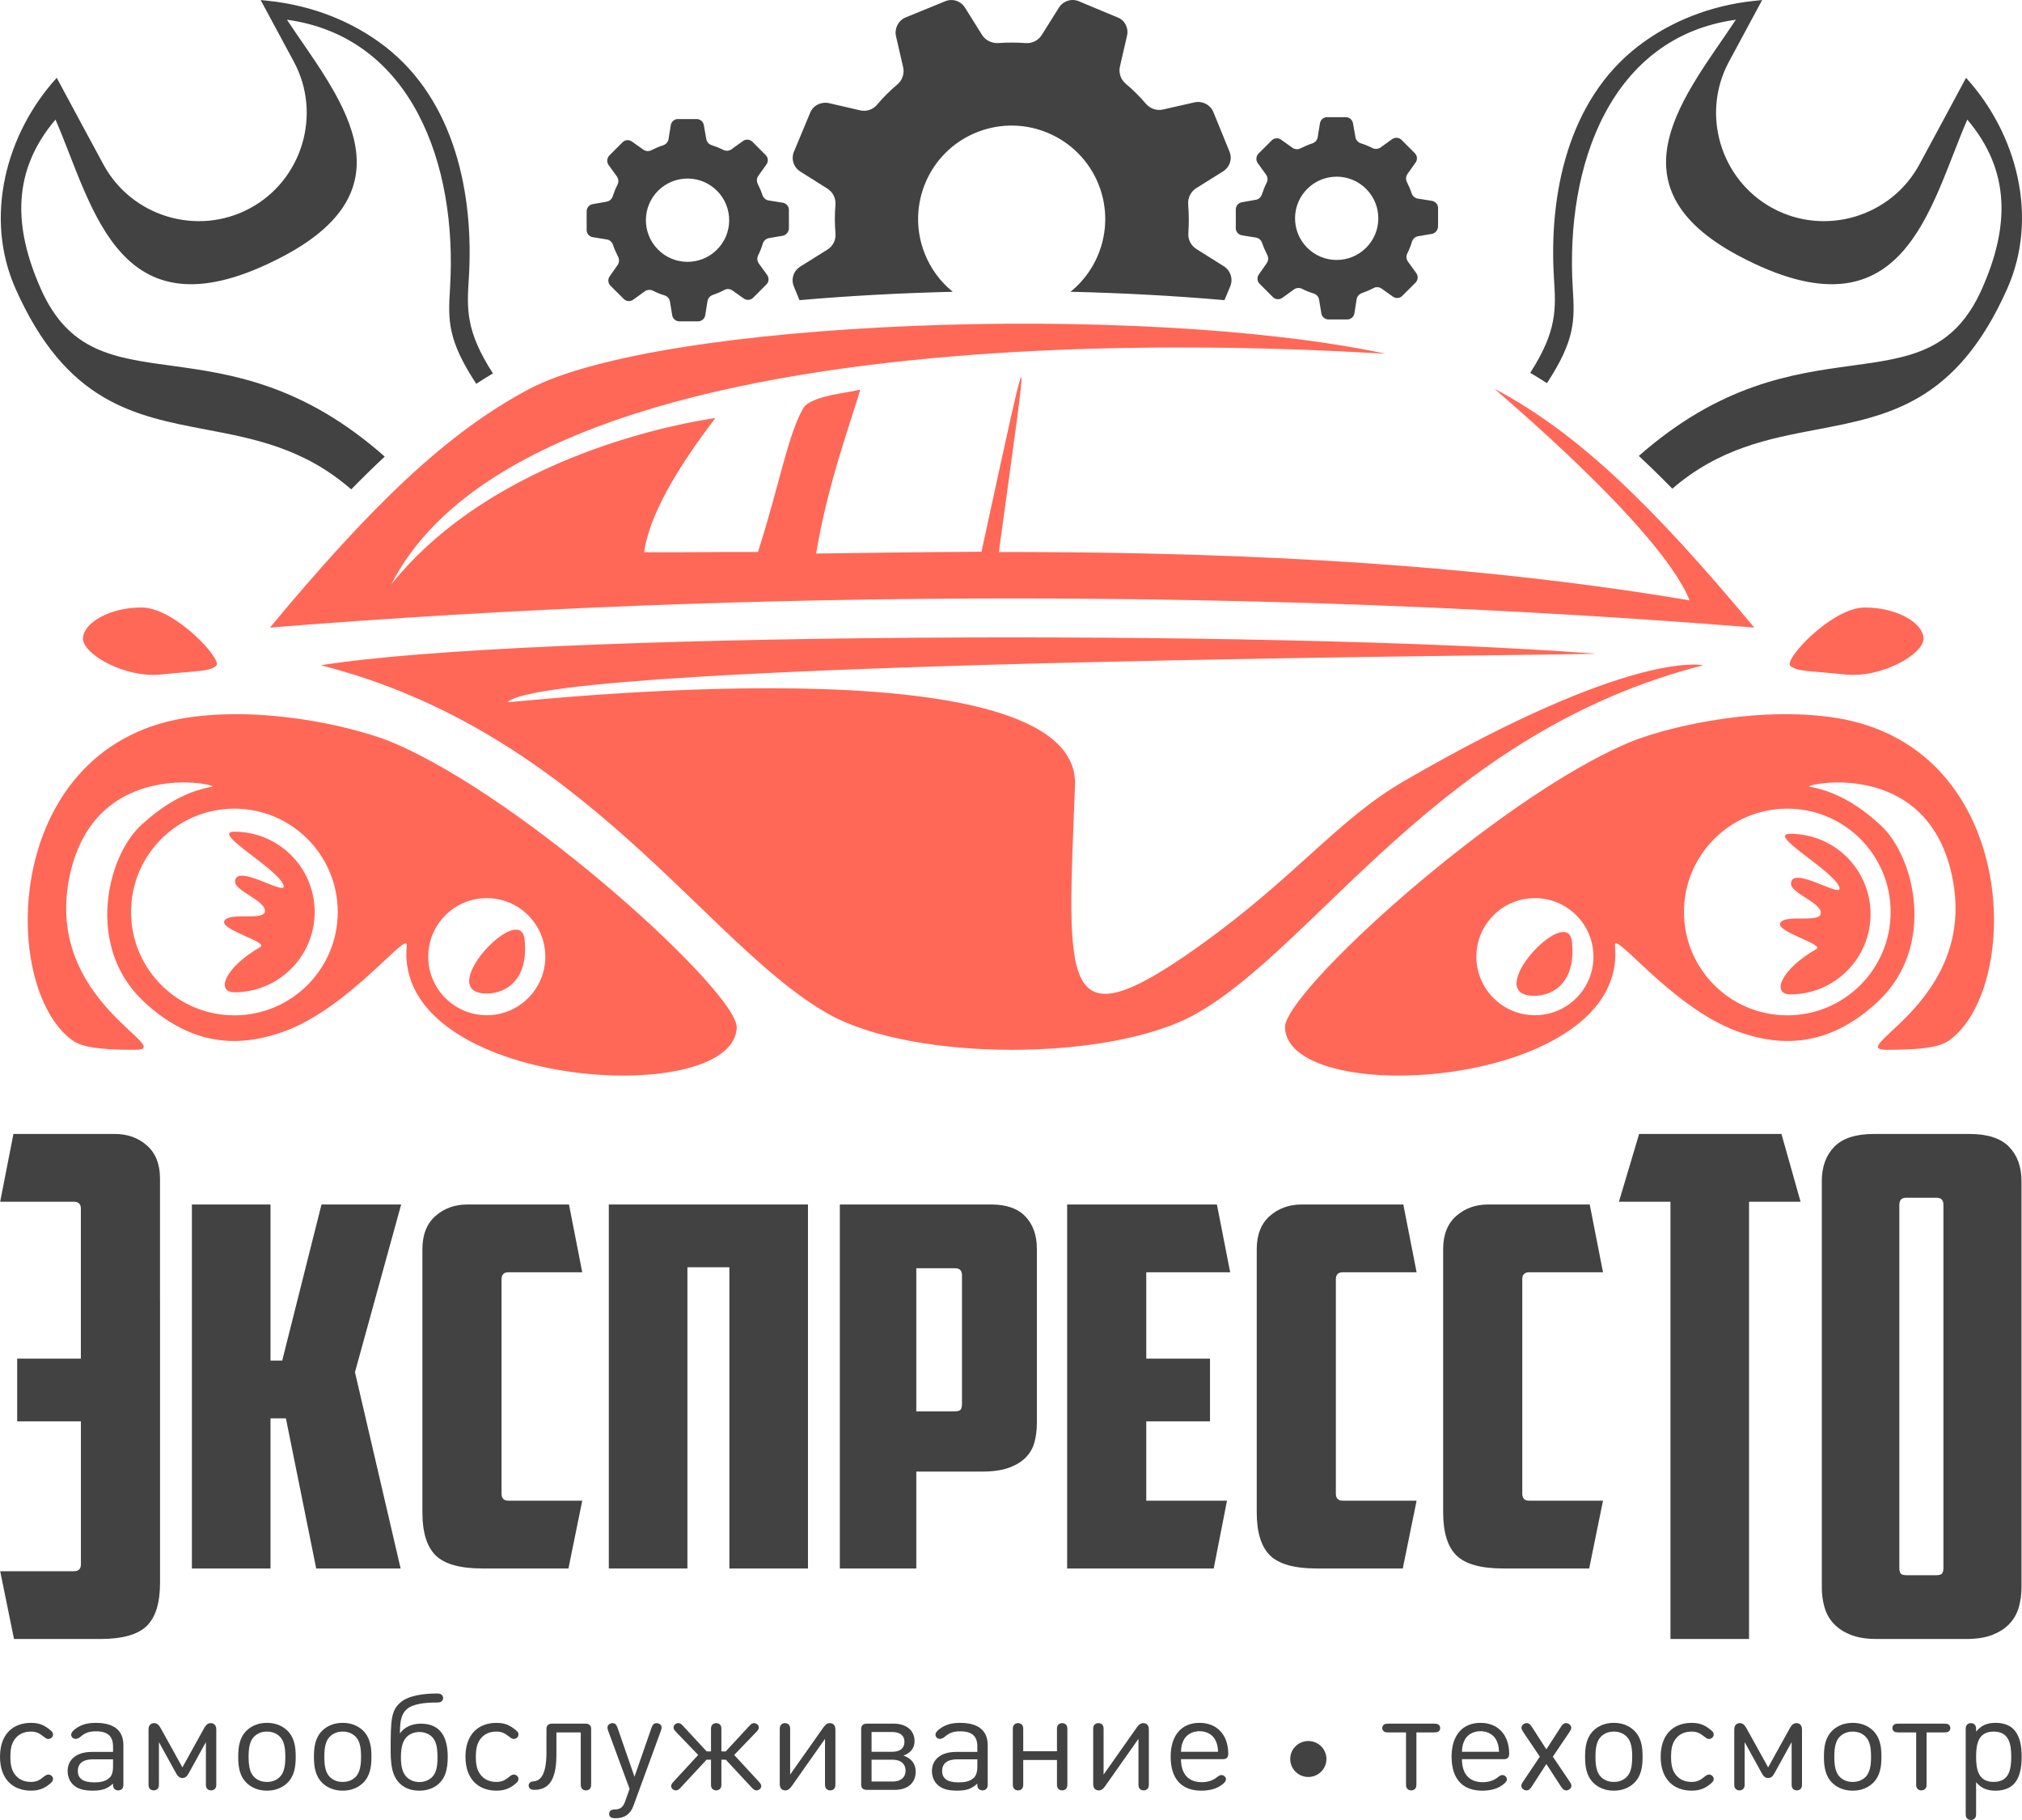 <svg width="120" height="108" viewBox="0 0 120 108" fill="none" xmlns="http://www.w3.org/2000/svg">
<path d="M91.808 22.737C93.477 20.181 93.46 19.027 93.341 17.133C92.873 9.703 95.645 2.185 103.018 1.17C100.137 5.534 95.24 10.987 103.24 15.208C113.014 20.364 114.481 12.321 116.754 7.097C119.328 10.131 119.263 13.444 117.626 17.135C114.298 24.644 106.969 18.513 97.259 27.055C97.91 27.662 98.572 28.31 99.248 28.999C102.037 26.591 104.969 26.032 107.794 25.495C112.076 24.68 116.119 23.91 119.129 17.119C121.001 12.897 119.705 7.942 116.68 4.617C115.758 6.329 114.841 8.045 113.913 9.753C112.239 12.86 108.323 14.035 105.215 12.361L105.215 12.361C102.107 10.687 100.932 6.771 102.607 3.663L104.579 0.002L104.107 0.051C101.517 0.323 99.115 1.272 97.191 2.763C93.051 5.971 91.909 11.534 92.224 16.527C92.337 18.324 92.418 19.623 90.816 22.124C91.148 22.32 91.478 22.525 91.808 22.737ZM77.645 103.313C77.052 103.313 76.571 103.791 76.571 104.38C76.571 104.969 77.052 105.447 77.645 105.447C78.239 105.447 78.72 104.969 78.72 104.38C78.72 103.791 78.239 103.313 77.645 103.313ZM0 104.247C0 105.586 0.777 106.258 1.837 106.258C2.26 106.258 2.568 106.15 2.851 105.939C3.029 105.811 3.147 105.706 3.147 105.562C3.147 105.416 3.008 105.302 2.868 105.302C2.775 105.302 2.674 105.37 2.572 105.454C2.311 105.672 2.112 105.74 1.837 105.74C1.432 105.74 1.107 105.593 0.887 105.302C0.693 105.043 0.617 104.743 0.617 104.248C0.617 103.751 0.693 103.451 0.887 103.192C1.107 102.898 1.432 102.754 1.837 102.754C2.112 102.754 2.298 102.822 2.572 103.037C2.712 103.148 2.775 103.192 2.868 103.192C3.008 103.192 3.147 103.078 3.147 102.932C3.147 102.788 3.05 102.707 2.851 102.56C2.551 102.336 2.26 102.236 1.837 102.236C0.777 102.236 0 102.904 0 104.248V104.247ZM4.014 105.096C4.014 105.414 4.132 105.702 4.332 105.897C4.594 106.15 4.941 106.258 5.515 106.258C6.05 106.258 6.367 106.154 6.705 105.841C6.705 105.944 6.702 106.029 6.76 106.118C6.865 106.285 7.161 106.285 7.268 106.12C7.314 106.048 7.323 105.992 7.323 105.852V103.55C7.323 102.693 6.764 102.236 5.691 102.236C5.249 102.236 4.924 102.312 4.624 102.493C4.422 102.618 4.069 102.856 4.301 103.116C4.426 103.237 4.627 103.184 4.746 103.084C5.025 102.844 5.261 102.737 5.687 102.737C6.413 102.737 6.709 103.044 6.709 103.641V103.96H5.452C4.548 103.96 4.014 104.407 4.014 105.097V105.096ZM4.619 105.093C4.619 104.642 4.924 104.399 5.519 104.399H6.709V104.818C6.709 105.153 6.637 105.369 6.493 105.501C6.236 105.734 5.923 105.766 5.578 105.766C4.932 105.766 4.619 105.538 4.619 105.092V105.093ZM10.826 105.509C11.011 105.509 11.113 105.385 11.197 105.233L12.22 103.377V105.852C12.22 105.992 12.228 106.048 12.274 106.12C12.381 106.284 12.675 106.284 12.781 106.12C12.828 106.048 12.836 105.992 12.836 105.852V102.638C12.836 102.486 12.798 102.399 12.731 102.335C12.676 102.283 12.6 102.251 12.507 102.251C12.317 102.251 12.211 102.379 12.105 102.566L10.826 104.878L9.546 102.566C9.44 102.379 9.335 102.251 9.145 102.251C9.052 102.251 8.976 102.283 8.921 102.335C8.853 102.399 8.815 102.486 8.815 102.638V105.852C8.815 105.992 8.824 106.048 8.87 106.12C8.977 106.284 9.27 106.284 9.377 106.12C9.423 106.048 9.432 105.992 9.432 105.852V103.377L10.454 105.233C10.538 105.385 10.64 105.509 10.826 105.509ZM15.844 105.74C15.535 105.74 15.294 105.648 15.092 105.457C14.8 105.181 14.754 104.702 14.754 104.247C14.754 103.792 14.8 103.317 15.092 103.041C15.294 102.85 15.535 102.754 15.844 102.754C16.152 102.754 16.393 102.85 16.595 103.041C16.887 103.317 16.933 103.792 16.933 104.247C16.933 104.702 16.887 105.181 16.595 105.457C16.393 105.648 16.152 105.74 15.844 105.74ZM15.844 102.235C15.337 102.235 14.935 102.411 14.648 102.682C14.217 103.097 14.137 103.64 14.137 104.247C14.137 104.85 14.217 105.397 14.648 105.812C14.935 106.084 15.337 106.259 15.844 106.259C16.35 106.259 16.752 106.084 17.039 105.812C17.47 105.397 17.55 104.85 17.55 104.247C17.55 103.64 17.47 103.097 17.039 102.682C16.752 102.411 16.35 102.235 15.844 102.235ZM20.338 105.74C20.029 105.74 19.789 105.648 19.586 105.457C19.294 105.181 19.248 104.702 19.248 104.247C19.248 103.792 19.294 103.317 19.586 103.041C19.789 102.85 20.029 102.754 20.338 102.754C20.646 102.754 20.887 102.85 21.09 103.041C21.381 103.317 21.427 103.792 21.427 104.247C21.427 104.702 21.381 105.181 21.09 105.457C20.887 105.648 20.646 105.74 20.338 105.74ZM20.338 102.235C19.831 102.235 19.43 102.411 19.142 102.682C18.712 103.097 18.631 103.64 18.631 104.247C18.631 104.85 18.712 105.397 19.142 105.812C19.43 106.084 19.831 106.259 20.338 106.259C20.845 106.259 21.246 106.084 21.533 105.812C21.964 105.397 22.044 104.85 22.044 104.247C22.044 103.64 21.964 103.097 21.533 102.682C21.246 102.411 20.845 102.235 20.338 102.235ZM23.184 103.908C23.184 104.411 23.227 104.882 23.341 105.205C23.577 105.888 24.122 106.259 24.895 106.259C25.361 106.259 25.779 106.1 26.062 105.828C26.414 105.489 26.571 105.034 26.571 104.251C26.571 103.141 26.189 102.283 24.971 102.283C24.448 102.283 23.983 102.494 23.734 102.866C23.738 102.243 23.78 101.758 24.131 101.434C24.511 101.089 25.29 101.029 25.902 101.029C26.054 101.029 26.117 101.017 26.176 100.981C26.341 100.877 26.341 100.646 26.176 100.542C26.117 100.506 26.054 100.494 25.902 100.494C25.149 100.494 24.253 100.61 23.776 101.017C23.21 101.498 23.184 102.047 23.184 103.908ZM25.965 104.275C25.965 104.894 25.868 105.225 25.644 105.453C25.454 105.644 25.178 105.748 24.891 105.748C24.604 105.748 24.329 105.648 24.139 105.457C23.915 105.229 23.793 104.894 23.793 104.275C23.793 103.656 23.915 103.297 24.139 103.069C24.329 102.878 24.604 102.778 24.891 102.778C25.178 102.778 25.454 102.882 25.644 103.073C25.868 103.301 25.965 103.656 25.965 104.275ZM27.624 104.247C27.624 105.586 28.401 106.258 29.461 106.258C29.884 106.258 30.192 106.15 30.475 105.939C30.652 105.811 30.77 105.706 30.77 105.562C30.77 105.416 30.632 105.302 30.492 105.302C30.399 105.302 30.297 105.37 30.196 105.454C29.934 105.672 29.736 105.74 29.461 105.74C29.056 105.74 28.73 105.593 28.511 105.302C28.317 105.043 28.24 104.743 28.24 104.248C28.24 103.751 28.317 103.451 28.511 103.192C28.73 102.898 29.056 102.754 29.461 102.754C29.736 102.754 29.922 102.822 30.196 103.037C30.335 103.148 30.399 103.192 30.492 103.192C30.632 103.192 30.77 103.078 30.77 102.932C30.77 102.788 30.673 102.707 30.475 102.56C30.175 102.336 29.884 102.236 29.461 102.236C28.401 102.236 27.624 102.904 27.624 104.248V104.247ZM33.022 102.802H34.466V105.852C34.466 105.992 34.475 106.048 34.521 106.12C34.628 106.284 34.922 106.284 35.028 106.12C35.075 106.048 35.083 105.992 35.083 105.852V102.634C35.083 102.546 35.083 102.443 34.998 102.363C34.914 102.283 34.804 102.283 34.711 102.283H32.802C32.709 102.283 32.599 102.283 32.515 102.363C32.43 102.443 32.43 102.546 32.43 102.634V103.976C32.43 105.385 32.046 105.668 31.666 105.708C31.573 105.716 31.539 105.72 31.493 105.748C31.331 105.842 31.339 106.07 31.493 106.167C31.544 106.195 31.607 106.211 31.704 106.211C32.485 106.211 33.022 105.74 33.022 104.135V102.802ZM37.655 105.433L36.65 102.53C36.595 102.375 36.523 102.251 36.346 102.251C36.228 102.251 36.105 102.323 36.067 102.423C36.038 102.502 36.05 102.586 36.093 102.706L37.364 106.151L37.102 106.894C36.971 107.265 36.777 107.377 36.473 107.377C36.301 107.377 36.152 107.441 36.152 107.637C36.152 107.865 36.347 107.896 36.532 107.896C37.061 107.896 37.415 107.65 37.592 107.158L39.222 102.706C39.264 102.586 39.277 102.502 39.248 102.423C39.21 102.323 39.087 102.251 38.969 102.251C38.791 102.251 38.72 102.375 38.665 102.53L37.655 105.433ZM42.196 103.929H41.938L40.544 102.423C40.426 102.295 40.359 102.251 40.253 102.251C40.116 102.251 39.974 102.364 39.974 102.506C39.974 102.578 40 102.65 40.122 102.775L41.436 104.141L39.978 105.72C39.86 105.848 39.831 105.916 39.831 105.988C39.831 106.13 39.973 106.243 40.109 106.243C40.215 106.243 40.282 106.199 40.401 106.072L41.934 104.421H42.196V105.852C42.196 105.992 42.204 106.048 42.251 106.12C42.358 106.284 42.651 106.284 42.758 106.12C42.804 106.048 42.813 105.992 42.813 105.852V104.421H43.075L44.608 106.072C44.726 106.199 44.794 106.243 44.899 106.243C45.036 106.243 45.178 106.13 45.178 105.988C45.178 105.916 45.148 105.848 45.03 105.72L43.573 104.141L44.886 102.775C45.009 102.65 45.034 102.578 45.034 102.506C45.034 102.364 44.892 102.251 44.755 102.251C44.65 102.251 44.582 102.295 44.464 102.423L43.07 103.929H42.813V102.638C42.813 102.498 42.804 102.443 42.758 102.371C42.648 102.211 42.357 102.21 42.251 102.375C42.204 102.446 42.196 102.502 42.196 102.642V103.929ZM48.962 103.185V105.852C48.962 105.992 48.971 106.048 49.017 106.12C49.124 106.284 49.418 106.285 49.524 106.12C49.571 106.048 49.579 105.992 49.579 105.852V102.638C49.579 102.412 49.483 102.251 49.241 102.251C49.089 102.251 48.979 102.347 48.853 102.526L46.893 105.305V102.638C46.893 102.498 46.884 102.443 46.838 102.371C46.728 102.211 46.437 102.21 46.331 102.375C46.285 102.446 46.276 102.502 46.276 102.642V105.856C46.276 106.082 46.372 106.243 46.614 106.243C46.766 106.243 46.876 106.147 47.003 105.968L48.962 103.185ZM53.102 106.211C53.879 106.211 54.344 105.796 54.344 105.125C54.344 104.646 54.065 104.335 53.617 104.175C54.04 104.032 54.276 103.736 54.276 103.313C54.276 102.69 53.786 102.283 53.051 102.283H51.48C51.387 102.283 51.277 102.283 51.193 102.363C51.108 102.443 51.108 102.546 51.108 102.634V105.86C51.108 105.948 51.108 106.052 51.193 106.132C51.277 106.211 51.387 106.211 51.48 106.211H53.102ZM53.676 103.361C53.676 103.736 53.423 103.952 52.941 103.952H51.725V102.778H52.941C53.414 102.778 53.676 102.985 53.676 103.361ZM53.744 105.07C53.744 105.461 53.465 105.716 52.992 105.716H51.725V104.423H52.992C53.465 104.423 53.744 104.678 53.744 105.07ZM55.308 105.096C55.308 105.414 55.426 105.702 55.626 105.897C55.888 106.15 56.234 106.258 56.809 106.258C57.344 106.258 57.661 106.154 57.999 105.841C57.999 105.944 57.996 106.029 58.054 106.118C58.16 106.285 58.455 106.285 58.562 106.12C58.608 106.048 58.617 105.992 58.617 105.852V103.55C58.617 102.693 58.058 102.236 56.985 102.236C56.543 102.236 56.218 102.312 55.918 102.493C55.716 102.618 55.363 102.856 55.595 103.116C55.72 103.237 55.921 103.184 56.04 103.084C56.319 102.844 56.556 102.737 56.981 102.737C57.707 102.737 58.003 103.044 58.003 103.641V103.96H56.746C55.842 103.96 55.308 104.407 55.308 105.097V105.096ZM55.913 105.093C55.913 104.642 56.218 104.399 56.813 104.399H58.003V104.818C58.003 105.153 57.931 105.369 57.788 105.501C57.53 105.734 57.217 105.766 56.872 105.766C56.226 105.766 55.913 105.538 55.913 105.092V105.093ZM62.728 104.439V105.851C62.728 105.99 62.736 106.046 62.783 106.118C62.889 106.285 63.184 106.285 63.29 106.118C63.336 106.046 63.345 105.99 63.345 105.851V102.641C63.345 102.501 63.336 102.446 63.29 102.375C63.183 102.21 62.89 102.21 62.783 102.375C62.736 102.446 62.728 102.501 62.728 102.641V103.92H60.726V102.641C60.726 102.501 60.717 102.446 60.671 102.375C60.564 102.21 60.271 102.21 60.164 102.375C60.118 102.446 60.109 102.501 60.109 102.641V105.851C60.109 105.99 60.118 106.046 60.164 106.118C60.27 106.285 60.565 106.285 60.671 106.118C60.717 106.046 60.726 105.99 60.726 105.851V104.439H62.728ZM67.564 103.185V105.852C67.564 105.992 67.573 106.048 67.619 106.12C67.726 106.284 68.019 106.285 68.126 106.12C68.172 106.048 68.181 105.992 68.181 105.852V102.638C68.181 102.412 68.085 102.251 67.843 102.251C67.691 102.251 67.581 102.347 67.454 102.526L65.495 105.305V102.638C65.495 102.498 65.486 102.443 65.44 102.371C65.33 102.211 65.039 102.21 64.933 102.375C64.886 102.446 64.878 102.502 64.878 102.642V105.856C64.878 106.082 64.974 106.243 65.216 106.243C65.368 106.243 65.478 106.147 65.604 105.968L67.564 103.185ZM72.537 104.391C72.636 104.391 72.729 104.391 72.809 104.315C72.889 104.239 72.893 104.131 72.893 104.051C72.885 102.96 72.241 102.235 71.188 102.235C70.144 102.235 69.475 102.948 69.475 104.243C69.475 105.636 70.194 106.259 71.294 106.259C71.719 106.259 72.077 106.171 72.326 106.032C72.491 105.936 72.758 105.76 72.758 105.585C72.758 105.453 72.627 105.332 72.495 105.332C72.402 105.332 72.339 105.368 72.208 105.473C71.96 105.672 71.639 105.756 71.319 105.756C70.518 105.756 70.089 105.252 70.089 104.391H72.537ZM70.089 103.952C70.101 103.673 70.127 103.53 70.22 103.315C70.372 102.96 70.738 102.73 71.188 102.73C71.639 102.73 72.001 102.956 72.157 103.315C72.25 103.53 72.275 103.673 72.288 103.952H70.089ZM85.471 102.542C85.471 102.446 85.428 102.375 85.352 102.327C85.293 102.291 85.23 102.283 85.095 102.283H82.408C82.273 102.283 82.21 102.291 82.151 102.327C81.992 102.427 81.992 102.658 82.151 102.758C82.21 102.794 82.273 102.802 82.408 102.802H83.443V105.852C83.443 105.992 83.452 106.048 83.498 106.12C83.605 106.284 83.898 106.285 84.005 106.12C84.051 106.048 84.06 105.992 84.06 105.852V102.802H85.095C85.23 102.802 85.293 102.794 85.352 102.758C85.428 102.71 85.471 102.638 85.471 102.542ZM89.21 104.391C89.309 104.391 89.401 104.391 89.482 104.315C89.562 104.239 89.566 104.131 89.566 104.051C89.558 102.96 88.914 102.235 87.861 102.235C86.817 102.235 86.148 102.948 86.148 104.243C86.148 105.636 86.867 106.259 87.967 106.259C88.392 106.259 88.75 106.171 88.999 106.032C89.164 105.936 89.431 105.76 89.431 105.585C89.431 105.453 89.3 105.332 89.168 105.332C89.075 105.332 89.012 105.368 88.881 105.473C88.633 105.672 88.312 105.756 87.992 105.756C87.191 105.756 86.762 105.252 86.762 104.391H89.21ZM86.762 103.952C86.774 103.673 86.8 103.53 86.893 103.315C87.045 102.96 87.411 102.73 87.861 102.73C88.312 102.73 88.674 102.956 88.83 103.315C88.923 103.53 88.948 103.673 88.961 103.952H86.762ZM91.772 104.676L92.643 106.02C92.74 106.167 92.82 106.243 92.951 106.243C93.101 106.243 93.259 106.123 93.259 105.964C93.259 105.896 93.225 105.824 93.154 105.72L92.157 104.242L93.145 102.778C93.213 102.674 93.251 102.602 93.251 102.53C93.251 102.375 93.089 102.251 92.942 102.251C92.807 102.251 92.731 102.327 92.634 102.474L91.772 103.807L90.911 102.474C90.814 102.327 90.738 102.251 90.603 102.251C90.456 102.251 90.294 102.375 90.294 102.53C90.294 102.602 90.332 102.674 90.4 102.778L91.384 104.242L90.391 105.72C90.32 105.824 90.286 105.896 90.286 105.964C90.286 106.123 90.444 106.243 90.594 106.243C90.725 106.243 90.805 106.167 90.902 106.02L91.772 104.676ZM95.777 105.74C95.468 105.74 95.228 105.648 95.025 105.457C94.733 105.181 94.687 104.702 94.687 104.247C94.687 103.792 94.733 103.317 95.025 103.041C95.228 102.85 95.468 102.754 95.777 102.754C96.085 102.754 96.326 102.85 96.528 103.041C96.82 103.317 96.866 103.792 96.866 104.247C96.866 104.702 96.82 105.181 96.528 105.457C96.326 105.648 96.085 105.74 95.777 105.74ZM95.777 102.235C95.27 102.235 94.868 102.411 94.581 102.682C94.15 103.097 94.07 103.64 94.07 104.247C94.07 104.85 94.15 105.397 94.581 105.812C94.868 106.084 95.27 106.259 95.777 106.259C96.283 106.259 96.685 106.084 96.972 105.812C97.403 105.397 97.483 104.85 97.483 104.247C97.483 103.64 97.403 103.097 96.972 102.682C96.685 102.411 96.283 102.235 95.777 102.235ZM98.556 104.247C98.556 105.586 99.333 106.258 100.393 106.258C100.816 106.258 101.124 106.15 101.407 105.939C101.584 105.811 101.703 105.706 101.703 105.562C101.703 105.416 101.564 105.302 101.424 105.302C101.331 105.302 101.23 105.37 101.128 105.454C100.866 105.672 100.668 105.74 100.393 105.74C99.988 105.74 99.662 105.593 99.443 105.302C99.249 105.043 99.173 104.743 99.173 104.248C99.173 103.751 99.249 103.451 99.443 103.192C99.662 102.898 99.988 102.754 100.393 102.754C100.668 102.754 100.854 102.822 101.128 103.037C101.268 103.148 101.331 103.192 101.424 103.192C101.564 103.192 101.703 103.078 101.703 102.932C101.703 102.788 101.606 102.707 101.407 102.56C101.107 102.336 100.816 102.236 100.393 102.236C99.333 102.236 98.556 102.904 98.556 104.248V104.247ZM104.934 105.509C105.12 105.509 105.221 105.385 105.306 105.233L106.328 103.377V105.852C106.328 105.992 106.336 106.048 106.383 106.12C106.489 106.284 106.783 106.284 106.889 106.12C106.936 106.048 106.944 105.992 106.944 105.852V102.638C106.944 102.486 106.906 102.399 106.839 102.335C106.784 102.283 106.708 102.251 106.615 102.251C106.425 102.251 106.319 102.379 106.214 102.566L104.934 104.878L103.654 102.566C103.548 102.379 103.443 102.251 103.253 102.251C103.16 102.251 103.084 102.283 103.029 102.335C102.961 102.399 102.923 102.486 102.923 102.638V105.852C102.923 105.992 102.932 106.048 102.978 106.12C103.085 106.284 103.379 106.284 103.485 106.12C103.532 106.048 103.54 105.992 103.54 105.852V103.377L104.562 105.233C104.647 105.385 104.748 105.509 104.934 105.509ZM109.952 105.74C109.643 105.74 109.403 105.648 109.2 105.457C108.908 105.181 108.862 104.702 108.862 104.247C108.862 103.792 108.908 103.317 109.2 103.041C109.403 102.85 109.643 102.754 109.952 102.754C110.26 102.754 110.501 102.85 110.704 103.041C110.995 103.317 111.041 103.792 111.041 104.247C111.041 104.702 110.995 105.181 110.704 105.457C110.501 105.648 110.26 105.74 109.952 105.74ZM109.952 102.235C109.445 102.235 109.044 102.411 108.756 102.682C108.326 103.097 108.245 103.64 108.245 104.247C108.245 104.85 108.326 105.397 108.756 105.812C109.044 106.084 109.445 106.259 109.952 106.259C110.459 106.259 110.86 106.084 111.147 105.812C111.578 105.397 111.658 104.85 111.658 104.247C111.658 103.64 111.578 103.097 111.147 102.682C110.86 102.411 110.459 102.235 109.952 102.235ZM115.747 102.542C115.747 102.446 115.705 102.375 115.628 102.327C115.569 102.291 115.506 102.283 115.371 102.283H112.684C112.549 102.283 112.486 102.291 112.427 102.327C112.268 102.426 112.268 102.658 112.427 102.758C112.486 102.794 112.549 102.802 112.684 102.802H113.719V105.852C113.719 105.992 113.728 106.048 113.774 106.12C113.881 106.284 114.174 106.284 114.281 106.12C114.328 106.048 114.336 105.992 114.336 105.852V102.802H115.371C115.506 102.802 115.569 102.794 115.628 102.758C115.705 102.71 115.747 102.638 115.747 102.542ZM119.979 104.247C119.979 103.616 119.886 102.977 119.464 102.578C119.244 102.371 118.881 102.235 118.45 102.235C117.985 102.235 117.622 102.339 117.276 102.754C117.276 102.627 117.292 102.484 117.221 102.375C117.114 102.21 116.821 102.21 116.714 102.375C116.668 102.446 116.659 102.502 116.659 102.642V107.609C116.659 107.748 116.668 107.804 116.714 107.876C116.821 108.041 117.114 108.041 117.221 107.876C117.267 107.804 117.276 107.748 117.276 107.609V105.756C117.622 106.163 117.994 106.259 118.45 106.259C118.881 106.259 119.244 106.123 119.464 105.916C119.886 105.517 119.979 104.878 119.979 104.247ZM117.276 104.247C117.276 103.48 117.411 102.754 118.319 102.754C119.227 102.754 119.362 103.48 119.362 104.247C119.362 105.014 119.227 105.74 118.319 105.74C117.411 105.74 117.276 105.014 117.276 104.247ZM9.496 77.112V69.942C9.496 69.088 9.238 68.432 8.723 67.976C8.209 67.519 7.573 67.29 6.817 67.29H0.797L0.009 71.312H4.39C4.663 71.312 4.799 71.451 4.799 71.729V80.621H1.02V84.345H4.802V92.82C4.802 93.098 4.666 93.237 4.392 93.237H0.011L0.831 97.259H5.937C7.261 97.259 8.185 97.001 8.71 96.484C9.236 95.968 9.498 95.114 9.498 93.922C9.498 88.319 9.498 82.715 9.498 77.112H9.496ZM103.801 97.259V71.312H106.859L105.724 67.29H97.277L96.079 71.312H99.137V97.259H103.801ZM108.119 70.091V94.19C108.119 94.607 108.172 95 108.277 95.367C108.507 96.172 109.055 96.698 109.821 97.006C110.242 97.174 110.767 97.259 111.397 97.259H116.692C117.323 97.259 117.848 97.174 118.268 97.006C119.034 96.698 119.583 96.172 119.813 95.367C119.918 95 119.97 94.607 119.97 94.19V70.091C119.97 69.237 119.723 68.557 119.23 68.05C118.736 67.544 117.953 67.29 116.882 67.29H111.208C110.136 67.29 109.354 67.544 108.86 68.05C108.366 68.557 108.119 69.237 108.119 70.091ZM112.721 71.491C112.721 71.213 112.858 71.074 113.131 71.074H114.927C115.201 71.074 115.337 71.213 115.337 71.491V93.028C115.337 93.187 115.311 93.302 115.258 93.371C115.206 93.441 115.085 93.475 114.896 93.475H113.162C112.973 93.475 112.852 93.441 112.8 93.371C112.747 93.302 112.721 93.187 112.721 93.028V71.491ZM16.054 80.74H16.748L19.08 71.475H23.808L21.066 81.426L23.776 93.074H18.765L16.968 84.166H16.054V93.074H11.389V71.475H16.054V80.74ZM28.63 93.074C27.306 93.074 26.382 92.816 25.856 92.3C25.331 91.783 25.068 90.929 25.068 89.738V74.126C25.068 73.272 25.326 72.617 25.841 72.16C26.355 71.704 26.991 71.475 27.747 71.475H33.767L34.555 75.497H30.174C29.901 75.497 29.765 75.636 29.765 75.914V88.635C29.765 88.913 29.901 89.052 30.174 89.052H34.555L33.736 93.074H28.63ZM47.951 93.074H43.286V75.199H40.796V93.074H36.131V71.475H47.951V93.074ZM54.38 75.259V83.749H56.65C56.839 83.749 56.96 83.715 57.012 83.645C57.065 83.576 57.091 83.461 57.091 83.302V75.676C57.091 75.398 56.955 75.259 56.681 75.259H54.38ZM58.825 71.475C59.728 71.475 60.406 71.713 60.858 72.19C61.309 72.667 61.535 73.302 61.535 74.097V84.434C61.535 84.852 61.488 85.234 61.393 85.582C61.181 86.361 60.606 86.838 59.865 87.101C59.444 87.25 58.919 87.324 58.289 87.324H54.38V93.074H49.842V71.475H58.825ZM63.332 71.475H72.22L73.008 75.497H68.028V80.621H71.81V84.345H68.028V89.052H72.819L72.031 93.074H63.332V71.475ZM78.145 93.074C76.822 93.074 75.897 92.816 75.372 92.3C74.847 91.783 74.584 90.929 74.584 89.738V74.126C74.584 73.272 74.841 72.617 75.356 72.16C75.871 71.704 76.506 71.475 77.263 71.475H83.283L84.071 75.497H79.69C79.417 75.497 79.28 75.636 79.28 75.914V88.635C79.28 88.913 79.417 89.052 79.69 89.052H84.071L83.251 93.074H78.145ZM89.208 93.074C87.885 93.074 86.96 92.816 86.435 92.3C85.909 91.783 85.647 90.929 85.647 89.738V74.126C85.647 73.272 85.904 72.617 86.419 72.16C86.934 71.704 87.569 71.475 88.326 71.475H94.346L95.134 75.497H90.753C90.48 75.497 90.343 75.636 90.343 75.914V88.635C90.343 88.913 90.48 89.052 90.753 89.052H95.134L94.314 93.074H89.208ZM28.264 22.775C26.57 20.193 26.586 19.036 26.706 17.133C27.174 9.703 24.402 2.185 17.029 1.17C19.91 5.534 24.807 10.987 16.807 15.208C7.033 20.364 5.566 12.321 3.293 7.097C0.718 10.131 0.784 13.444 2.42 17.135C5.754 24.655 13.101 18.494 22.832 27.094C22.181 27.702 21.52 28.349 20.844 29.039C18.042 26.597 15.093 26.035 12.253 25.495C7.971 24.68 3.928 23.91 0.917 17.119C-0.954 12.897 0.342 7.942 3.367 4.617C4.289 6.329 5.206 8.045 6.134 9.753C7.808 12.86 11.723 14.035 14.831 12.361H14.832C17.939 10.687 19.115 6.771 17.44 3.663L15.468 0.002L15.939 0.051C18.529 0.323 20.931 1.272 22.856 2.763C26.995 5.971 28.137 11.534 27.823 16.527C27.709 18.332 27.628 19.635 29.254 22.159C28.923 22.356 28.593 22.562 28.264 22.775ZM84.977 13.879L84.156 14.02C83.986 14.048 83.845 14.176 83.795 14.345C83.725 14.579 83.633 14.812 83.52 15.039C83.442 15.194 83.456 15.378 83.555 15.52L84.057 16.213C84.177 16.383 84.156 16.623 84.015 16.765L83.619 17.161L83.222 17.557C83.074 17.705 82.841 17.727 82.671 17.606L81.992 17.125C81.85 17.026 81.659 17.012 81.511 17.097C81.291 17.217 81.058 17.309 80.825 17.394C80.662 17.451 80.542 17.585 80.513 17.755L80.379 18.597C80.344 18.802 80.167 18.957 79.962 18.957H79.403H78.844C78.639 18.957 78.455 18.809 78.419 18.604L78.285 17.783C78.257 17.606 78.129 17.472 77.96 17.415C77.726 17.345 77.493 17.253 77.274 17.14C77.118 17.062 76.934 17.076 76.793 17.175L76.099 17.677C75.93 17.797 75.689 17.776 75.547 17.635L75.151 17.238L74.755 16.842C74.607 16.694 74.585 16.46 74.706 16.291L75.18 15.612C75.279 15.47 75.286 15.279 75.208 15.123C75.088 14.89 74.982 14.657 74.904 14.416C74.847 14.253 74.713 14.126 74.536 14.098L73.701 13.963C73.496 13.928 73.341 13.751 73.341 13.546V12.987V12.428C73.341 12.223 73.489 12.039 73.694 12.004L74.529 11.855C74.699 11.827 74.84 11.7 74.89 11.537C74.968 11.297 75.059 11.07 75.173 10.844C75.251 10.688 75.236 10.504 75.137 10.363L74.642 9.677C74.522 9.507 74.543 9.281 74.677 9.125L75.074 8.729L75.47 8.333C75.618 8.184 75.852 8.163 76.022 8.283L76.708 8.771C76.849 8.87 77.033 8.884 77.189 8.8C77.415 8.686 77.641 8.587 77.882 8.51C78.045 8.453 78.172 8.319 78.2 8.149L78.335 7.314C78.37 7.109 78.547 6.953 78.752 6.953H79.311H79.87C80.075 6.953 80.259 7.102 80.294 7.307L80.443 8.142C80.471 8.312 80.598 8.453 80.761 8.503C81.001 8.58 81.228 8.672 81.454 8.786C81.61 8.863 81.794 8.849 81.935 8.75L82.621 8.255C82.791 8.135 83.031 8.156 83.173 8.297L83.569 8.694L83.965 9.09C84.114 9.238 84.135 9.472 84.015 9.641L83.527 10.328C83.428 10.469 83.421 10.653 83.498 10.809C83.605 11.021 83.704 11.24 83.774 11.466C83.831 11.629 83.965 11.757 84.142 11.785L84.984 11.919C85.189 11.954 85.345 12.131 85.345 12.336V12.895V13.454C85.33 13.659 85.182 13.843 84.977 13.879ZM81.093 11.226C80.138 10.25 78.575 10.236 77.599 11.191C76.623 12.146 76.609 13.709 77.564 14.685C78.519 15.661 80.082 15.675 81.058 14.72C82.034 13.765 82.048 12.202 81.093 11.226ZM46.452 13.989L45.631 14.131C45.461 14.159 45.32 14.287 45.27 14.456C45.2 14.69 45.108 14.923 44.995 15.149C44.917 15.305 44.931 15.489 45.03 15.63L45.532 16.324C45.652 16.494 45.631 16.734 45.49 16.875L45.093 17.272L44.697 17.668C44.549 17.816 44.315 17.837 44.146 17.717L43.467 17.236C43.325 17.137 43.134 17.123 42.986 17.208C42.766 17.328 42.533 17.42 42.299 17.505C42.137 17.562 42.017 17.696 41.988 17.866L41.854 18.707C41.818 18.913 41.642 19.068 41.437 19.068H40.878H40.319C40.114 19.068 39.93 18.92 39.894 18.715L39.76 17.894C39.732 17.717 39.604 17.583 39.435 17.526C39.201 17.456 38.968 17.363 38.748 17.25C38.593 17.173 38.409 17.187 38.267 17.286L37.574 17.788C37.404 17.908 37.164 17.887 37.023 17.745L36.626 17.349L36.23 16.953C36.082 16.805 36.06 16.571 36.181 16.401L36.655 15.723C36.754 15.581 36.761 15.39 36.683 15.234C36.563 15.001 36.456 14.768 36.379 14.527C36.322 14.364 36.188 14.237 36.011 14.209L35.176 14.074C34.971 14.039 34.816 13.862 34.816 13.657V13.098V12.539C34.816 12.334 34.964 12.15 35.169 12.115L36.004 11.966C36.174 11.938 36.315 11.811 36.365 11.648C36.442 11.408 36.534 11.181 36.648 10.955C36.725 10.799 36.711 10.615 36.612 10.474L36.117 9.788C35.997 9.618 36.018 9.392 36.153 9.236L36.548 8.84L36.945 8.444C37.093 8.295 37.327 8.274 37.496 8.394L38.183 8.882C38.324 8.981 38.508 8.995 38.663 8.911C38.89 8.797 39.116 8.698 39.357 8.621C39.52 8.564 39.647 8.43 39.675 8.26L39.809 7.425C39.845 7.22 40.022 7.064 40.227 7.064H40.786H41.344C41.55 7.064 41.733 7.213 41.769 7.418L41.917 8.253C41.946 8.423 42.073 8.564 42.236 8.614C42.476 8.691 42.703 8.783 42.929 8.896C43.085 8.974 43.269 8.96 43.41 8.861L44.096 8.366C44.266 8.246 44.507 8.267 44.648 8.408L45.044 8.804L45.44 9.201C45.589 9.349 45.61 9.583 45.49 9.752L45.002 10.438C44.903 10.58 44.895 10.764 44.973 10.919C45.079 11.132 45.178 11.351 45.249 11.577C45.306 11.74 45.44 11.867 45.617 11.896L46.459 12.03C46.664 12.066 46.819 12.242 46.819 12.447V13.006V13.565C46.805 13.77 46.657 13.954 46.452 13.989ZM42.568 11.337C41.613 10.361 40.05 10.347 39.074 11.301C38.098 12.256 38.084 13.82 39.038 14.796C39.993 15.772 41.557 15.786 42.533 14.831C43.509 13.876 43.523 12.313 42.568 11.337ZM66.886 2.118L66.466 3.943C66.376 4.325 66.512 4.718 66.815 4.973C67.235 5.328 67.637 5.721 68.003 6.154C68.26 6.448 68.644 6.587 69.029 6.497L70.9 6.072C71.361 5.97 71.834 6.219 72.01 6.649L72.963 8.985C73.15 9.424 72.987 9.922 72.579 10.174L70.993 11.167C70.659 11.378 70.483 11.754 70.515 12.141C70.563 12.708 70.564 13.267 70.526 13.818C70.492 14.208 70.676 14.571 71.005 14.777L72.633 15.801C73.03 16.052 73.19 16.549 73.015 16.982L72.67 17.81C69.701 17.554 66.649 17.386 63.531 17.314C65.371 15.83 66.115 13.274 65.205 10.962C64.072 8.111 60.849 6.717 57.997 7.84C55.146 8.963 53.752 12.186 54.875 15.037C55.239 15.962 55.824 16.733 56.545 17.315C53.441 17.388 50.401 17.555 47.445 17.811L47.116 17.005C46.93 16.566 47.092 16.067 47.501 15.816L49.105 14.812C49.439 14.602 49.616 14.235 49.583 13.848C49.535 13.281 49.534 12.722 49.581 12.161C49.615 11.771 49.431 11.399 49.102 11.192L47.493 10.178C47.096 9.926 46.937 9.429 47.12 8.997L48.082 6.689C48.257 6.256 48.722 6.022 49.19 6.119L51.044 6.547C51.426 6.638 51.819 6.501 52.064 6.199C52.428 5.769 52.822 5.376 53.255 5.011C53.549 4.763 53.687 4.361 53.598 3.985L53.174 2.142C53.072 1.681 53.321 1.208 53.751 1.032L56.087 0.078C56.526 -0.108 57.024 0.055 57.275 0.463L58.279 2.068C58.49 2.402 58.865 2.578 59.253 2.555C59.792 2.517 60.323 2.518 60.855 2.556C61.245 2.59 61.617 2.406 61.824 2.077L62.847 0.449C63.099 0.052 63.596 -0.108 64.028 0.076L66.336 1.038C66.749 1.194 66.993 1.659 66.886 2.118Z" fill="#434242"/>
<path fill-rule="evenodd" clip-rule="evenodd" d="M25.414 56.77C25.414 54.851 26.97 53.295 28.889 53.295C30.808 53.295 32.363 54.851 32.363 56.77C32.363 58.688 30.808 60.244 28.889 60.244C26.97 60.244 25.414 58.688 25.414 56.77ZM94.568 56.77C94.568 54.851 93.012 53.295 91.093 53.295C89.174 53.295 87.618 54.851 87.618 56.77C87.618 58.688 89.174 60.244 91.093 60.244C93.012 60.244 94.568 58.688 94.568 56.77ZM96.746 44.034C98.459 43.319 103.592 41.914 108.524 42.536C119.902 43.971 120.06 58.637 115.666 61.745C115.138 62.119 114.184 62.297 111.996 62.297C109.35 62.297 117.292 59.52 115.888 52.178C114.48 44.821 106.886 46.591 107.389 46.682C108.809 46.938 110.15 47.63 111.598 48.957C113.653 50.84 114.908 56.169 111.479 59.406C108.417 62.296 105.448 62.061 103.088 61.194C99.178 59.757 95.745 55.125 95.841 56.113C96.665 64.574 76.463 65.881 76.259 60.981C76.173 58.924 88.835 47.332 96.746 44.034ZM106.071 47.986C102.684 47.986 99.939 50.731 99.939 54.118C99.939 57.505 102.684 60.251 106.071 60.251C109.458 60.251 112.204 57.505 112.204 54.118C112.204 50.731 109.458 47.986 106.071 47.986ZM19.043 39.477C34.671 43.456 41.909 56.091 49.163 60.169C54.211 63.007 65.918 63.007 70.965 60.169C78.219 56.091 85.457 43.456 101.086 39.477C100.928 39.451 96.699 38.594 83.336 46.343C79.351 48.654 76.886 52.064 71.141 56.157C62.831 62.077 63.338 58.562 63.799 46.602C64.138 37.812 30.494 41.708 30.128 41.668C32.584 39.129 96.018 38.89 94.625 38.785C75.019 37.304 31.071 37.534 19.043 39.477ZM8.406 36.049C6.442 36.049 4.922 37.002 4.922 37.901C4.922 38.801 7.386 40.253 9.578 40.024C11.771 39.795 12.401 39.86 12.828 39.513C13.255 39.165 10.369 36.049 8.406 36.049ZM110.674 36.049C112.637 36.049 114.157 37.002 114.157 37.901C114.157 38.801 111.694 40.253 109.501 40.024C107.309 39.795 106.679 39.86 106.252 39.513C105.825 39.165 108.71 36.049 110.674 36.049ZM111.013 54.243C111.013 56.874 108.88 59.008 106.248 59.008C105.139 59.008 105.639 57.556 107.789 56.322C108.306 56.025 105.327 55.291 105.661 54.754C105.976 54.249 107.914 54.764 108.051 54.243C108.217 53.613 106.29 53.014 106.29 52.451C106.29 51.256 109.496 53.454 109.15 52.618C108.735 51.613 104.812 49.478 106.248 49.478C108.88 49.478 111.013 51.611 111.013 54.243ZM93.291 55.877C93.541 58.209 92.255 59.093 91.048 59.093C87.832 59.093 93.041 53.544 93.291 55.877ZM31.42 23.078C26.505 25.669 21.992 30.058 16.019 37.241C44.723 34.936 75.405 34.936 104.11 37.241C98.136 30.058 93.624 25.669 88.708 23.078C88.543 22.991 98.541 31.29 100.273 35.625C85.561 33.141 70.402 32.747 59.279 32.757C61.101 19.433 61.352 18.454 58.248 32.741C54.5 32.758 51.184 32.816 48.435 32.847C49.123 28.679 50.542 24.907 51.053 23.123C50.03 23.357 48.564 23.45 47.786 24.06C46.842 25.373 46.185 29.077 44.98 32.757C42.358 32.74 40.821 32.789 38.229 32.769C38.529 30.522 40.303 27.623 42.459 24.806C40.626 25.067 29.413 26.974 23.227 34.668C32.433 16.634 83.291 21.206 82.159 20.971C67.339 17.885 39.129 19.013 31.42 23.078ZM13.911 58.883C16.542 58.883 18.675 56.75 18.675 54.118C18.675 51.487 16.542 49.354 13.911 49.354C12.475 49.354 16.397 51.489 16.813 52.493C17.158 53.33 13.952 51.131 13.952 52.327C13.952 52.889 15.88 53.489 15.714 54.118C15.576 54.639 13.638 54.125 13.323 54.63C12.989 55.166 15.969 55.901 15.451 56.197C13.302 57.431 12.801 58.883 13.911 58.883ZM31.132 55.738C30.882 53.406 25.672 58.955 28.889 58.955C30.096 58.955 31.382 58.071 31.132 55.738ZM23.236 44.034C21.523 43.319 16.389 41.914 11.458 42.536C0.08 43.971 -0.078 58.637 4.316 61.745C4.844 62.119 5.797 62.297 7.986 62.297C10.632 62.297 2.69 59.52 4.094 52.178C5.502 44.821 13.096 46.591 12.593 46.682C11.173 46.938 9.832 47.63 8.384 48.957C6.329 50.84 5.073 56.169 8.503 59.406C11.565 62.296 14.534 62.061 16.893 61.194C20.803 59.757 24.238 55.125 24.141 56.113C23.317 64.574 43.519 65.881 43.723 60.981C43.809 58.924 31.147 47.332 23.236 44.034ZM13.911 47.986C17.298 47.986 20.044 50.731 20.044 54.118C20.044 57.505 17.298 60.251 13.911 60.251C10.524 60.251 7.778 57.505 7.778 54.118C7.778 50.731 10.524 47.986 13.911 47.986Z" fill="#FF6857"/>
</svg>
